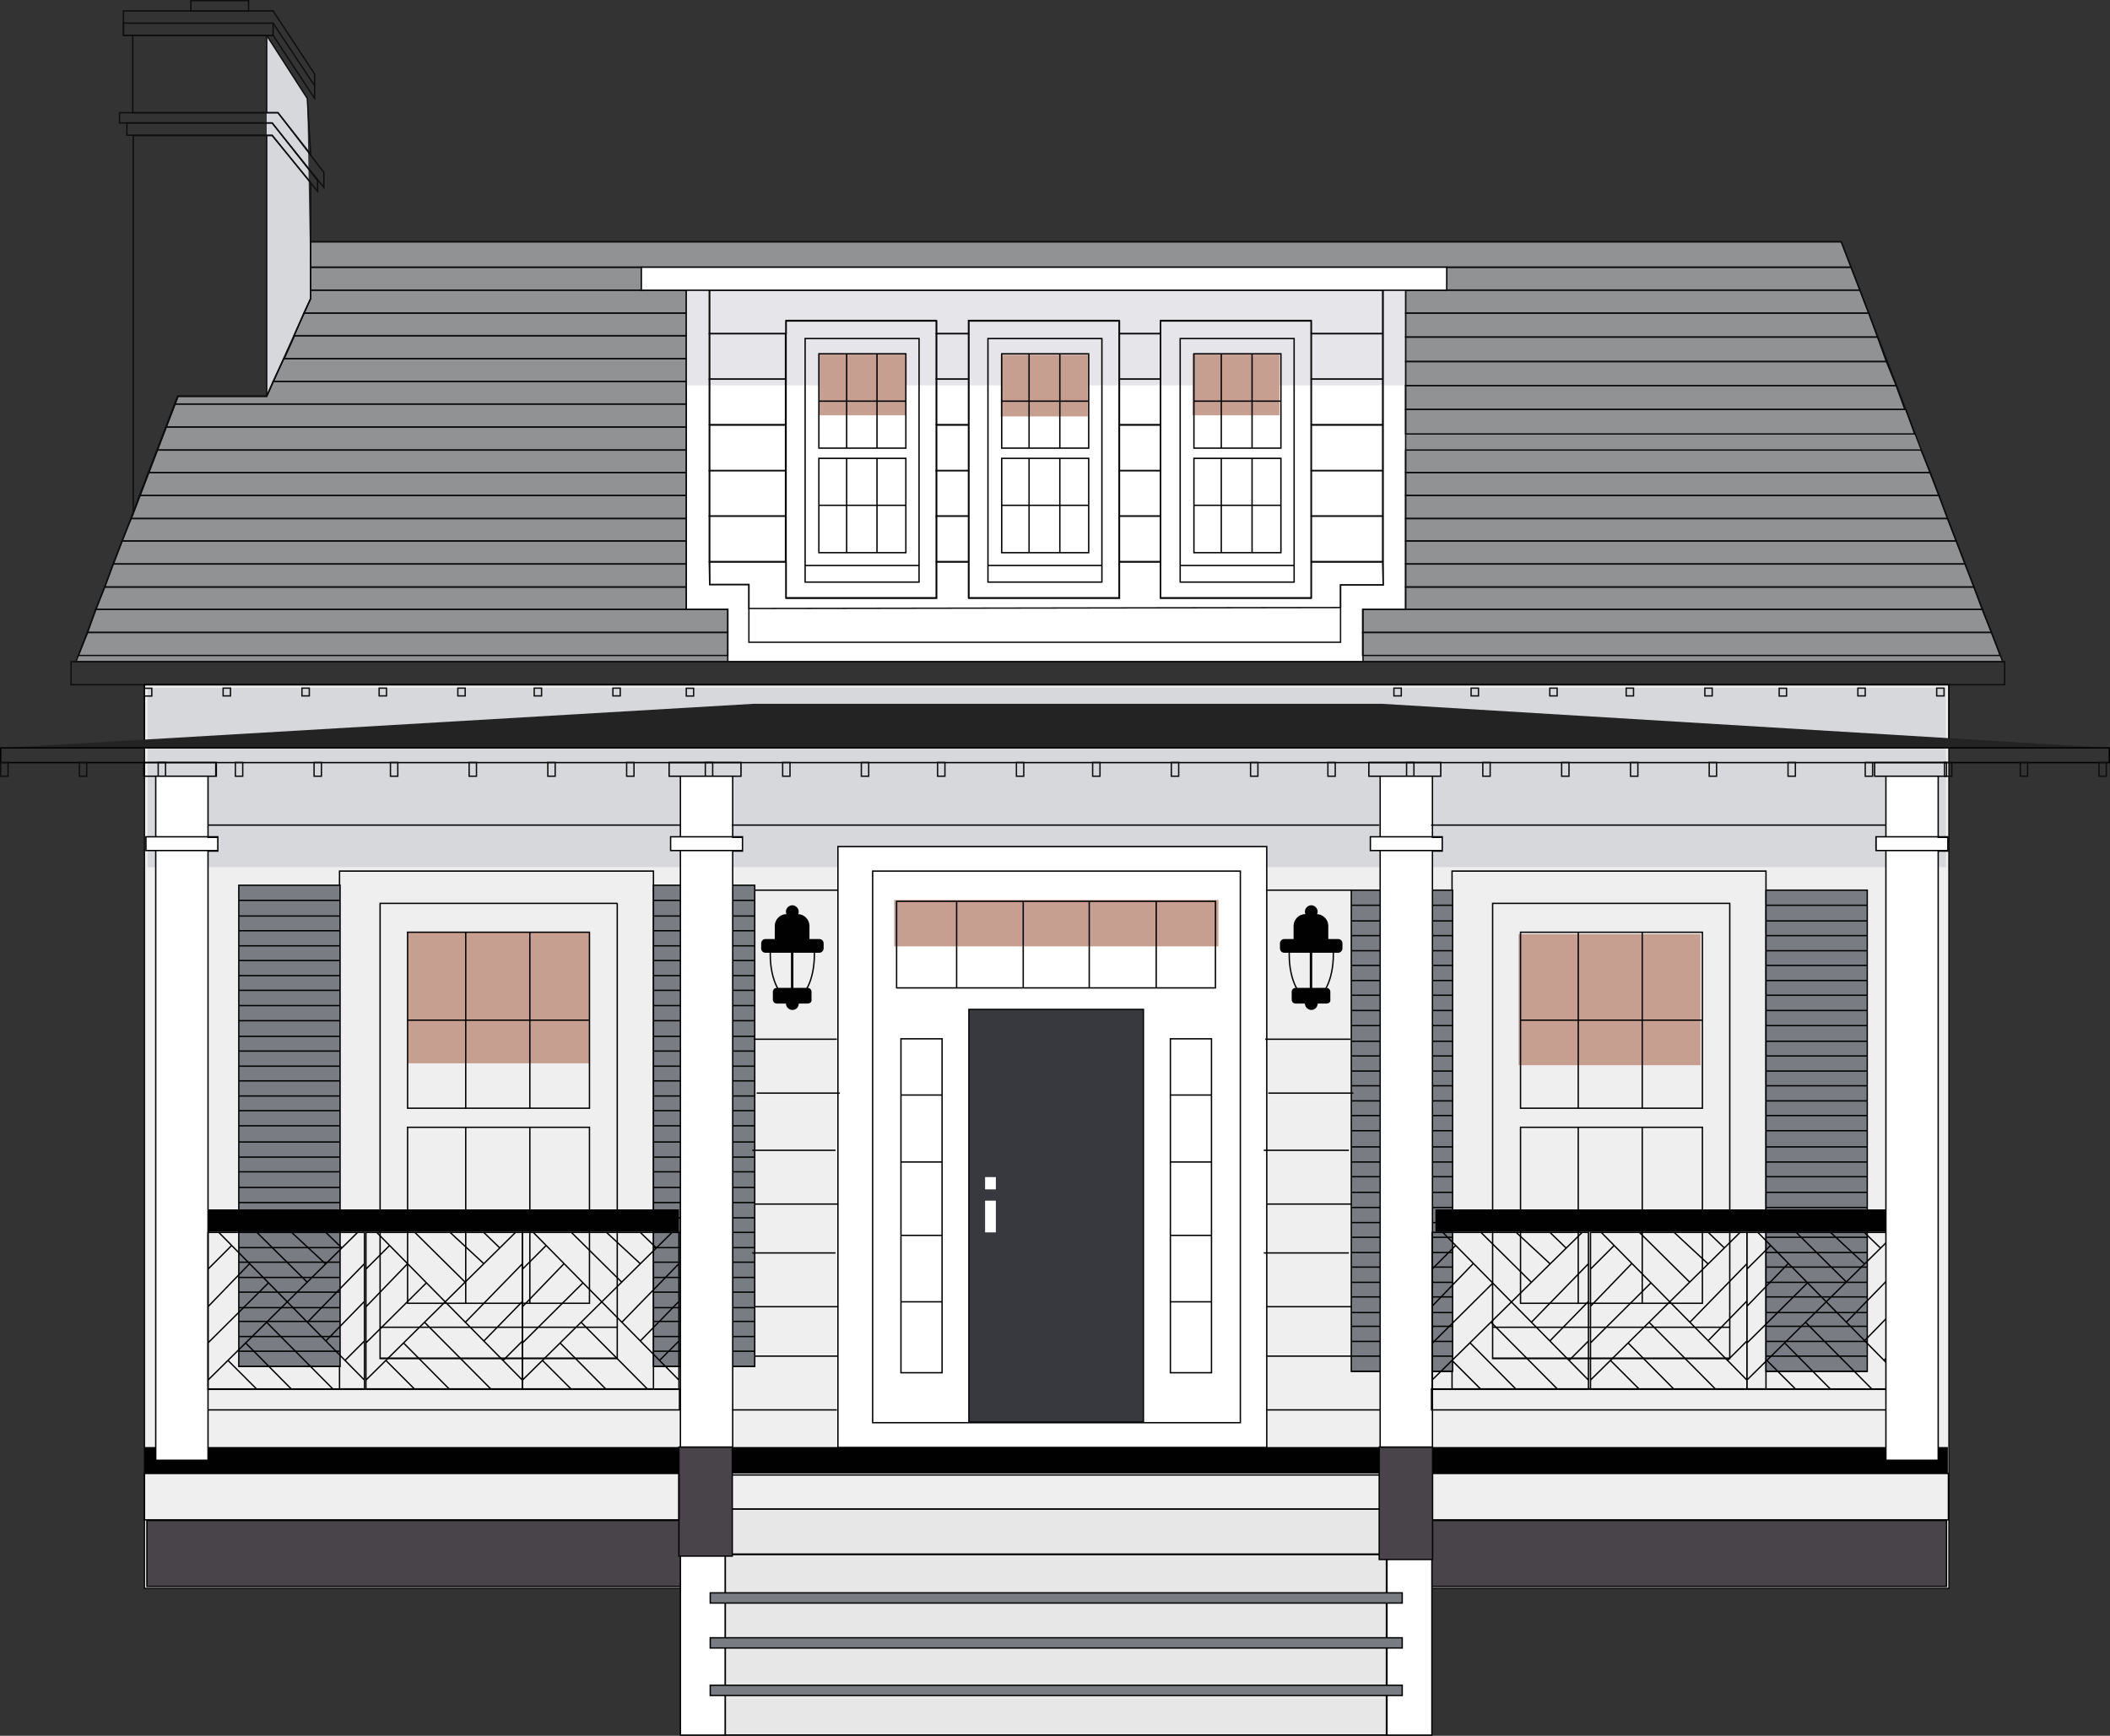 <?xml version="1.0" encoding="utf-8"?>
<!-- Generator: Adobe Illustrator 18.0.0, SVG Export Plug-In . SVG Version: 6.00 Build 0)  -->
<!DOCTYPE svg PUBLIC "-//W3C//DTD SVG 1.1//EN" "http://www.w3.org/Graphics/SVG/1.1/DTD/svg11.dtd">
<svg version="1.1" id="Layer_1" xmlns="http://www.w3.org/2000/svg" xmlns:xlink="http://www.w3.org/1999/xlink" x="0px" y="0px"
	 viewBox="0 0 1549.9 1275.1" enable-background="new 0 0 1549.9 1275.1" xml:space="preserve">
<rect x="0" y="0" width="1549.9" height="1275.1" fill="#333333" stroke="none"/>
<rect x="106.1" y="1116.9" fill="#F7F8FC" width="1325.5" height="49.9"/>
<path fill="none" stroke="#010101" stroke-miterlimit="10" d="M665.4,329.2h-63.9v-69.3h63.9V329.2z M665.4,336.7h-63.9V406h63.9
	V336.7z M621.9,329.2v-69.3 M644.2,329.2v-69.3 M665.4,294.7h-63.9 M621.9,406v-69.3 M644.2,406v-69.3 M601.4,371.2h63.9
	 M675.1,248.7h-83.7v178.9h83.7V248.7z M688,235.8H577.4v203.7H688V235.8z M675.1,415.4h-83.7v12.2h83.7V415.4z"/>
<rect x="471.1" y="196.3" fill="none" stroke="#0E0E0E" stroke-miterlimit="10" width="591.6" height="16.9"/>
<rect x="477.2" y="213.1" fill="none" stroke="#0E0E0E" stroke-miterlimit="10" width="5.4" height="10.1"/>
<rect x="498.7" y="213.1" fill="none" stroke="#0E0E0E" stroke-miterlimit="10" width="5.4" height="10.1"/>
<rect x="540" y="213.1" fill="none" stroke="#0E0E0E" stroke-miterlimit="10" width="5.4" height="10.1"/>
<path fill="none" stroke="#0E0E0E" stroke-miterlimit="10" d="M603.2,223.2h-5.4v-10.1h5.4V223.2z M718.9,213.1h-5.4v10.1h5.4V213.1
	z M661.1,213.1h-5.4v10.1h5.4V213.1z M833.8,213.1h-5.4v10.1h5.4V213.1z M776,213.1h-5.4v10.1h5.4V213.1z M947.7,213.1h-5.4v10.1
	h5.4V213.1z M889.9,213.1h-5.4v10.1h5.4V213.1z"/>
<rect x="1053.7" y="213.1" fill="none" stroke="#0E0E0E" stroke-miterlimit="10" width="5.4" height="10.1"/>
<rect x="1001.2" y="213.1" fill="none" stroke="#0E0E0E" stroke-miterlimit="10" width="5.4" height="10.1"/>
<rect x="1032.5" y="213.1" fill="none" stroke="#0E0E0E" stroke-miterlimit="10" width="5.4" height="10.1"/>
<polygon fill="#919293" stroke="#0E0E0E" stroke-miterlimit="10" points="1471.1,486.1 55.8,486.1 130.5,291.1 195.9,291.1 
	228.2,219.3 228.2,177.6 1352.5,177.6 "/>
<polygon fill="#D7D8DB" points="228.2,219.3 195.9,291.1 195.9,26 225.7,72.3 "/>
<polygon fill="#FFFFFF" stroke="#0E0E0E" stroke-miterlimit="10" points="1032.5,213.1 504.1,213.1 504.1,447.7 534.6,447.7 
	534.6,486.1 1001.2,486.1 1001.2,447.7 1032.5,447.7 "/>
<path fill="none" stroke="#0E0E0E" stroke-miterlimit="10" d="M228.2,134.1v85.1l-32.3,71.8h-65l-33,86.2V99.6h102L228.2,134.1z
	 M195.9,291.1V99.6"/>
<polygon fill="none" stroke="#0E0E0E" stroke-miterlimit="10" points="204.2,82.8 87.8,82.8 87.8,90.3 199.9,90.3 237.9,137.7 
	237.9,126.6 "/>
<rect x="504.1" y="213.1" fill="#E6E6EA" width="528.4" height="70"/>
<polygon fill="none" stroke="#0E0E0E" stroke-miterlimit="10" points="199.9,90.3 195.9,90.3 93.2,90.3 93.2,99.3 199.9,99.3 
	233.3,140.6 233.3,132.7 "/>
<polygon fill="none" stroke="#0E0E0E" stroke-miterlimit="10" points="195.9,26 97.5,26 97.5,82.8 204.2,82.8 228.2,113.3 
	225.7,72.3 "/>
<rect x="601.4" y="259.8" fill="#C79F90" width="63.9" height="45.3"/>
<rect x="735.1" y="260.6" fill="#C79F90" width="63.9" height="45.3"/>
<line fill="none" stroke="#0E0E0E" stroke-miterlimit="10" x1="195.9" y1="26" x2="195.9" y2="82.8"/>
<rect x="90.7" y="17" fill="none" stroke="#0E0E0E" stroke-miterlimit="10" width="109.9" height="9"/>
<polygon fill="none" stroke="#0E0E0E" stroke-miterlimit="10" points="200.6,8 90.7,8 90.7,26 200.6,26 231.1,72.3 231.1,54.4 "/>
<line fill="none" stroke="#0E0E0E" stroke-miterlimit="10" x1="200.6" y1="17" x2="231.1" y2="63"/>
<rect x="140.2" y="0.5" fill="none" stroke="#0E0E0E" stroke-miterlimit="10" width="42.4" height="7.5"/>
<rect x="875.9" y="259.8" fill="#C79F90" width="63.9" height="45.3"/>
<path fill="none" stroke="#010101" stroke-miterlimit="10" d="M799.7,329.2h-63.9v-69.3h63.9V329.2z M799.7,336.7h-63.9V406h63.9
	V336.7z M755.9,329.2v-69.3 M778.5,329.2v-69.3 M799.7,294.7h-63.9 M755.9,406v-69.3 M778.5,406v-69.3 M735.4,371.2h64.3
	 M809.4,248.7h-83.7v178.9h83.7V248.7z M822.4,235.8H711.7v203.7h110.6V235.8z M809.4,415.4h-83.7v12.2h83.7V415.4z"/>
<path fill="none" stroke="#010101" stroke-miterlimit="10" d="M940.9,329.2H877v-69.3h63.9V329.2z M940.9,336.7H877V406h63.9V336.7z
	 M897.1,329.2v-69.3 M919.7,329.2v-69.3 M940.9,294.7H877 M897.1,406v-69.3 M919.7,406v-69.3 M876.6,371.2h63.9 M950.6,248.7h-83.7
	v178.9h83.7V248.7z M963.2,235.8H852.5v203.7h110.6V235.8z M950.6,415.4h-83.7v12.2h83.7V415.4z"/>
<rect x="52.2" y="486.1" fill="none" stroke="#0E0E0E" stroke-miterlimit="10" width="1420.3" height="16.9"/>
<polygon fill="none" stroke="#0E0E0E" stroke-miterlimit="10" points="1359.7,196.3 228.2,196.3 228.2,177.6 1352.5,177.6 "/>
<rect x="228.2" y="196.3" fill="none" stroke="#0E0E0E" stroke-miterlimit="10" width="243.2" height="16.9"/>
<polygon fill="none" stroke="#0E0E0E" stroke-miterlimit="10" points="1366.2,213.1 1062.7,213.1 1062.7,196.3 1359.7,196.3 "/>
<polygon fill="none" stroke="#0E0E0E" stroke-miterlimit="10" points="504.1,230 223.2,230 228.2,219.3 228.2,213.1 504.1,213.1 "/>
<polygon fill="none" stroke="#0E0E0E" stroke-miterlimit="10" points="504.1,246.6 216,246.6 223.2,230 504.1,230 "/>
<polygon fill="none" stroke="#0E0E0E" stroke-miterlimit="10" points="504.1,263.4 208.8,263.4 216.4,246.6 504.1,246.6 "/>
<polygon fill="none" stroke="#0E0E0E" stroke-miterlimit="10" points="504.1,280.3 200.6,280.3 208.5,263.4 504.1,263.4 "/>
<polygon fill="none" stroke="#0E0E0E" stroke-miterlimit="10" points="504.1,296.8 128.4,296.8 130.5,291.1 195.9,291.1 
	200.6,280.3 504.1,280.3 "/>
<polygon fill="none" stroke="#0E0E0E" stroke-miterlimit="10" points="504.1,313.7 121.9,313.7 128.4,296.8 504.1,296.8 "/>
<polygon fill="none" stroke="#0E0E0E" stroke-miterlimit="10" points="504.1,330.6 115.4,330.6 121.9,313.7 504.1,313.7 "/>
<polygon fill="none" stroke="#0E0E0E" stroke-miterlimit="10" points="504.1,347.1 109,347.1 115.4,330.6 504.1,330.6 "/>
<polygon fill="none" stroke="#0E0E0E" stroke-miterlimit="10" points="504.1,364 102.5,364 109,347.1 504.1,347.1 "/>
<polygon fill="none" stroke="#0E0E0E" stroke-miterlimit="10" points="504.1,380.9 96.4,380.9 102.5,364 504.1,364 "/>
<polygon fill="none" stroke="#0E0E0E" stroke-miterlimit="10" points="504.1,397.4 89.6,397.4 96.4,380.9 504.1,380.9 "/>
<polygon fill="none" stroke="#0E0E0E" stroke-miterlimit="10" points="504.1,414.3 83.1,414.3 89.6,397.4 504.1,397.4 "/>
<polygon fill="none" stroke="#0E0E0E" stroke-miterlimit="10" points="504.1,431.2 77,431.2 83.1,414.3 504.1,414.3 "/>
<polygon fill="none" stroke="#0E0E0E" stroke-miterlimit="10" points="504.1,447.7 70.2,447.7 77,431.2 504.1,431.2 "/>
<polygon fill="none" stroke="#0E0E0E" stroke-miterlimit="10" points="534.6,464.6 64.4,464.6 70.2,447.7 504.1,447.7 504.1,447.7 
	534.6,447.7 "/>
<polygon fill="none" stroke="#0E0E0E" stroke-miterlimit="10" points="534.6,481.5 57.6,481.5 64.4,464.6 534.6,464.6 "/>
<g>
	<polygon fill="none" stroke="#0E0E0E" stroke-miterlimit="10" points="1032.5,347.1 1417.9,347.1 1411.1,330.6 1032.5,330.6 	"/>
	<polygon fill="none" stroke="#0E0E0E" stroke-miterlimit="10" points="1032.5,364 1424.4,364 1417.9,347.1 1032.5,347.1 	"/>
	<polygon fill="none" stroke="#0E0E0E" stroke-miterlimit="10" points="1032.5,397.4 1436.9,397.4 1430.5,380.9 1032.5,380.9 	"/>
	<polygon fill="none" stroke="#0E0E0E" stroke-miterlimit="10" points="1032.5,431.2 1449.9,431.2 1443.4,414.3 1032.5,414.3 	"/>
	<polygon fill="none" stroke="#0E0E0E" stroke-miterlimit="10" points="1000.9,464.6 1462.8,464.6 1456,447.7 1032.5,447.7 
		1032.5,447.7 1000.9,447.7 	"/>
	<polygon fill="none" stroke="#0E0E0E" stroke-miterlimit="10" points="1000.9,481.5 1469.3,481.5 1462.8,464.6 1000.9,464.6 	"/>
	<polygon fill="none" stroke="#0E0E0E" stroke-miterlimit="10" points="1032.5,380.9 1430.5,380.9 1424.4,364 1032.5,364 	"/>
	<polygon fill="none" stroke="#0E0E0E" stroke-miterlimit="10" points="1032.5,414.3 1443.4,414.3 1436.9,397.4 1032.5,397.4 	"/>
	<polygon fill="none" stroke="#0E0E0E" stroke-miterlimit="10" points="1032.5,447.7 1456,447.7 1449.9,431.2 1032.5,431.2 	"/>
</g>
<polygon fill="none" stroke="#0E0E0E" stroke-miterlimit="10" points="1372.7,230 1032.5,230 1032.5,213.1 1366.2,213.1 "/>
<polygon fill="none" stroke="#0E0E0E" stroke-miterlimit="10" points="1379.1,247.6 1032.5,247.6 1032.5,230 1372.7,230 "/>
<polygon fill="none" stroke="#0E0E0E" stroke-miterlimit="10" points="1385.6,265.6 1032.5,265.6 1032.5,247.6 1379.1,247.6 "/>
<polygon fill="none" stroke="#0E0E0E" stroke-miterlimit="10" points="1392.8,283.2 1032.5,283.2 1032.5,265.6 1385.6,265.6 "/>
<rect x="106.1" y="503" fill="#F0EFEF" stroke="#0E0E0E" stroke-miterlimit="10" width="1325.5" height="663.8"/>
<polygon fill="none" stroke="#0E0E0E" stroke-miterlimit="10" points="1399.2,300.8 1032.5,300.8 1032.5,283.2 1392.8,283.2 "/>
<rect x="1115.5" y="686.2" fill="#C79F90" width="133.6" height="96.3"/>
<rect x="299.4" y="684.8" fill="#C79F90" width="133.6" height="96.3"/>
<polygon fill="none" stroke="#0E0E0E" stroke-miterlimit="10" points="1406.4,318.8 1032.5,318.8 1032.5,300.8 1400,300.8 "/>
<g>
	<rect x="822" y="312.3" fill="none" stroke="#0E0E0E" stroke-miterlimit="10" width="30.5" height="33.4"/>
	<rect x="822" y="345.7" fill="none" stroke="#0E0E0E" stroke-miterlimit="10" width="30.5" height="33.4"/>
	<rect x="822" y="379.1" fill="none" stroke="#0E0E0E" stroke-miterlimit="10" width="30.5" height="33.4"/>
	<rect x="687.7" y="245.1" fill="none" stroke="#0E0E0E" stroke-miterlimit="10" width="23.7" height="33.4"/>
	<rect x="822" y="245.1" fill="none" stroke="#0E0E0E" stroke-miterlimit="10" width="30.5" height="33.4"/>
	<rect x="822" y="278.5" fill="none" stroke="#0E0E0E" stroke-miterlimit="10" width="30.5" height="33.4"/>
	<rect x="687.7" y="379.1" fill="none" stroke="#0E0E0E" stroke-miterlimit="10" width="23.7" height="33.4"/>
	<rect x="521" y="245.1" fill="none" stroke="#0E0E0E" stroke-miterlimit="10" width="56" height="33.4"/>
	<rect x="687.7" y="312.3" fill="none" stroke="#0E0E0E" stroke-miterlimit="10" width="23.7" height="33.4"/>
	<rect x="687.7" y="278.5" fill="none" stroke="#0E0E0E" stroke-miterlimit="10" width="23.7" height="33.4"/>
	<rect x="687.7" y="345.7" fill="none" stroke="#0E0E0E" stroke-miterlimit="10" width="23.7" height="33.4"/>
	<rect x="521" y="278.5" fill="none" stroke="#0E0E0E" stroke-miterlimit="10" width="56" height="33.4"/>
	<rect x="963.2" y="278.5" fill="none" stroke="#0E0E0E" stroke-miterlimit="10" width="52.4" height="33.4"/>
	<rect x="963.2" y="312.3" fill="none" stroke="#0E0E0E" stroke-miterlimit="10" width="52.4" height="33.4"/>
	<rect x="963.2" y="245.1" fill="none" stroke="#0E0E0E" stroke-miterlimit="10" width="52.4" height="33.4"/>
	<rect x="963.2" y="345.7" fill="none" stroke="#0E0E0E" stroke-miterlimit="10" width="52.4" height="33.4"/>
	<polygon fill="none" stroke="#0E0E0E" stroke-miterlimit="10" points="521,211.7 521,245.1 577.4,245.1 577.4,235.4 687.7,235.4 
		687.7,245.1 711.4,245.1 711.4,235.4 822,235.4 822,245.1 852.5,245.1 852.5,235.4 963.2,235.4 963.2,245.1 1015.6,245.1 
		1015.6,211.7 	"/>
	<rect x="963.2" y="379.1" fill="none" stroke="#0E0E0E" stroke-miterlimit="10" width="52.4" height="33.4"/>
	<rect x="521" y="379.1" fill="none" stroke="#0E0E0E" stroke-miterlimit="10" width="56" height="33.4"/>
	<rect x="521" y="312.3" fill="none" stroke="#0E0E0E" stroke-miterlimit="10" width="56" height="33.4"/>
	<rect x="521" y="345.7" fill="none" stroke="#0E0E0E" stroke-miterlimit="10" width="56" height="33.4"/>
	<polygon fill="none" stroke="#0E0E0E" stroke-miterlimit="10" points="963.2,439.1 852.5,439.1 852.5,412.9 822,412.9 822,439.1 
		711.4,439.1 711.4,412.9 687.7,412.9 687.7,439.1 577.4,439.1 577.4,412.9 521,412.9 521.3,429.4 550.1,429.4 550.1,447 
		984.7,446.3 984.7,429.7 1016,429.7 1015.6,412.9 963.2,412.9 	"/>
</g>
<rect x="107.9" y="1116.9" fill="#48444A" stroke="#030303" stroke-miterlimit="10" width="1321.9" height="48.5"/>
<polygon fill="none" stroke="#0E0E0E" stroke-miterlimit="10" points="521.3,213.1 521.3,429.4 550.1,429.4 550.1,429.7 550.1,447 
	550.1,462.8 550.1,471.8 984.7,471.8 984.7,429.7 1016,429.7 1016,213.1 "/>
<path fill="none" stroke="#010101" stroke-miterlimit="10" d="M433,814.1H299.4V684.8H433V814.1z M433,828.1H299.4v129.3H433V828.1z
	 M342.1,814.1V684.8 M389.2,814.1V684.8 M433,749.4H299.4 M342.1,957.4V828.1 M389.2,957.4V828.1 M299.4,892.8H433 M453.5,663.6
	H279.2v334.1h174.2V663.6z M480,639.9H249.4v380.4H480V639.9z M453.5,975H279.2v23h174.2V975z"/>
<path fill="none" stroke="#010101" stroke-miterlimit="10" d="M1250.5,814.1h-133.6V684.8h133.6V814.1z M1250.5,828.1h-133.6v129.3
	h133.6V828.1z M1159.3,814.1V684.8 M1206.3,814.1V684.8 M1250.5,749.4h-133.6 M1159.3,957.4V828.1 M1206.3,957.4V828.1
	 M1116.9,892.8h133.6 M1270.6,663.6h-174.2v334.1h174.2V663.6z M1297.2,639.9h-230.6v380.4h230.6V639.9z M1270.6,975h-174.2v23
	h174.2V975z"/>
<rect x="175.4" y="650.3" fill="#797C83" stroke="#030303" stroke-miterlimit="10" width="74.4" height="353.5"/>
<line fill="none" stroke="#010101" stroke-miterlimit="10" x1="175.4" y1="661.4" x2="249.4" y2="661.4"/>
<line fill="none" stroke="#010101" stroke-miterlimit="10" x1="175.4" y1="672.9" x2="249.4" y2="672.9"/>
<line fill="none" stroke="#010101" stroke-miterlimit="10" x1="175.4" y1="683.7" x2="249.4" y2="683.7"/>
<line fill="none" stroke="#010101" stroke-miterlimit="10" x1="249.4" y1="694.8" x2="175.4" y2="694.8"/>
<line fill="none" stroke="#010101" stroke-miterlimit="10" x1="175.4" y1="705.6" x2="249.4" y2="705.6"/>
<line fill="none" stroke="#010101" stroke-miterlimit="10" x1="249.4" y1="716.7" x2="175.4" y2="716.7"/>
<line fill="none" stroke="#010101" stroke-miterlimit="10" x1="249.4" y1="727.5" x2="175.4" y2="727.5"/>
<line fill="none" stroke="#010101" stroke-miterlimit="10" x1="175.4" y1="738.7" x2="249.4" y2="738.7"/>
<line fill="none" stroke="#010101" stroke-miterlimit="10" x1="175.4" y1="749.8" x2="249.4" y2="749.8"/>
<line fill="none" stroke="#010101" stroke-miterlimit="10" x1="175.4" y1="761.3" x2="249.4" y2="761.3"/>
<line fill="none" stroke="#010101" stroke-miterlimit="10" x1="175.4" y1="772.1" x2="249.4" y2="772.1"/>
<line fill="none" stroke="#010101" stroke-miterlimit="10" x1="249.4" y1="783.2" x2="175.4" y2="783.2"/>
<line fill="none" stroke="#010101" stroke-miterlimit="10" x1="175.4" y1="794" x2="249.4" y2="794"/>
<line fill="none" stroke="#010101" stroke-miterlimit="10" x1="249.4" y1="805.1" x2="175.4" y2="805.1"/>
<line fill="none" stroke="#010101" stroke-miterlimit="10" x1="249.4" y1="815.9" x2="175.4" y2="815.9"/>
<line fill="none" stroke="#010101" stroke-miterlimit="10" x1="175.4" y1="827" x2="249.4" y2="827"/>
<line fill="none" stroke="#010101" stroke-miterlimit="10" x1="175.4" y1="838.9" x2="249.4" y2="838.9"/>
<line fill="none" stroke="#010101" stroke-miterlimit="10" x1="249.4" y1="850" x2="175.4" y2="850"/>
<line fill="none" stroke="#010101" stroke-miterlimit="10" x1="249.4" y1="860.8" x2="175.4" y2="860.8"/>
<line fill="none" stroke="#010101" stroke-miterlimit="10" x1="175.4" y1="872.3" x2="249.4" y2="872.3"/>
<line fill="none" stroke="#010101" stroke-miterlimit="10" x1="175.4" y1="883.4" x2="249.4" y2="883.4"/>
<line fill="none" stroke="#010101" stroke-miterlimit="10" x1="175.4" y1="894.6" x2="249.4" y2="894.6"/>
<line fill="none" stroke="#010101" stroke-miterlimit="10" x1="175.4" y1="905.3" x2="249.4" y2="905.3"/>
<line fill="none" stroke="#010101" stroke-miterlimit="10" x1="249.4" y1="916.5" x2="175.4" y2="916.5"/>
<line fill="none" stroke="#010101" stroke-miterlimit="10" x1="175.4" y1="927.2" x2="249.4" y2="927.2"/>
<line fill="none" stroke="#010101" stroke-miterlimit="10" x1="249.4" y1="938.4" x2="175.4" y2="938.4"/>
<line fill="none" stroke="#010101" stroke-miterlimit="10" x1="249.4" y1="949.2" x2="175.4" y2="949.2"/>
<line fill="none" stroke="#010101" stroke-miterlimit="10" x1="175.4" y1="960.6" x2="249.4" y2="960.6"/>
<line fill="none" stroke="#010101" stroke-miterlimit="10" x1="175.4" y1="970.7" x2="249.4" y2="970.7"/>
<line fill="none" stroke="#010101" stroke-miterlimit="10" x1="249.4" y1="981.8" x2="175.4" y2="981.8"/>
<line fill="none" stroke="#010101" stroke-miterlimit="10" x1="249.4" y1="992.6" x2="175.4" y2="992.6"/>
<line fill="none" stroke="#010101" stroke-miterlimit="10" x1="175.4" y1="1003.8" x2="249.4" y2="1003.8"/>
<rect x="480" y="650.3" fill="#797C83" stroke="#030303" stroke-miterlimit="10" width="74.4" height="353.5"/>
<line fill="none" stroke="#010101" stroke-miterlimit="10" x1="480" y1="661.4" x2="554.4" y2="661.4"/>
<line fill="none" stroke="#010101" stroke-miterlimit="10" x1="480" y1="672.9" x2="554.4" y2="672.9"/>
<line fill="none" stroke="#010101" stroke-miterlimit="10" x1="480" y1="683.7" x2="554.4" y2="683.7"/>
<line fill="none" stroke="#010101" stroke-miterlimit="10" x1="554.4" y1="694.8" x2="480" y2="694.8"/>
<line fill="none" stroke="#010101" stroke-miterlimit="10" x1="480" y1="705.6" x2="554.4" y2="705.6"/>
<line fill="none" stroke="#010101" stroke-miterlimit="10" x1="554.4" y1="716.7" x2="480" y2="716.7"/>
<line fill="none" stroke="#010101" stroke-miterlimit="10" x1="554.4" y1="727.5" x2="480" y2="727.5"/>
<line fill="none" stroke="#010101" stroke-miterlimit="10" x1="480" y1="738.7" x2="554.4" y2="738.7"/>
<line fill="none" stroke="#010101" stroke-miterlimit="10" x1="480" y1="749.8" x2="554.4" y2="749.8"/>
<line fill="none" stroke="#010101" stroke-miterlimit="10" x1="480" y1="761.3" x2="554.4" y2="761.3"/>
<line fill="none" stroke="#010101" stroke-miterlimit="10" x1="480" y1="772.1" x2="554.4" y2="772.1"/>
<line fill="none" stroke="#010101" stroke-miterlimit="10" x1="554.4" y1="783.2" x2="480" y2="783.2"/>
<line fill="none" stroke="#010101" stroke-miterlimit="10" x1="480" y1="794" x2="554.4" y2="794"/>
<line fill="none" stroke="#010101" stroke-miterlimit="10" x1="554.4" y1="805.1" x2="480" y2="805.1"/>
<line fill="none" stroke="#010101" stroke-miterlimit="10" x1="554.4" y1="815.9" x2="480" y2="815.9"/>
<line fill="none" stroke="#010101" stroke-miterlimit="10" x1="480" y1="827" x2="554.4" y2="827"/>
<line fill="none" stroke="#010101" stroke-miterlimit="10" x1="480" y1="838.9" x2="554.4" y2="838.9"/>
<line fill="none" stroke="#010101" stroke-miterlimit="10" x1="554.4" y1="850" x2="480" y2="850"/>
<line fill="none" stroke="#010101" stroke-miterlimit="10" x1="554.4" y1="860.8" x2="480" y2="860.8"/>
<line fill="none" stroke="#010101" stroke-miterlimit="10" x1="480" y1="872.3" x2="554.4" y2="872.3"/>
<line fill="none" stroke="#010101" stroke-miterlimit="10" x1="480" y1="883.4" x2="554.4" y2="883.4"/>
<line fill="none" stroke="#010101" stroke-miterlimit="10" x1="480" y1="894.6" x2="554.4" y2="894.6"/>
<line fill="none" stroke="#010101" stroke-miterlimit="10" x1="480" y1="905.3" x2="554.4" y2="905.3"/>
<line fill="none" stroke="#010101" stroke-miterlimit="10" x1="554.4" y1="916.5" x2="480" y2="916.5"/>
<line fill="none" stroke="#010101" stroke-miterlimit="10" x1="480" y1="927.2" x2="554.4" y2="927.2"/>
<line fill="none" stroke="#010101" stroke-miterlimit="10" x1="554.4" y1="938.4" x2="480" y2="938.4"/>
<line fill="none" stroke="#010101" stroke-miterlimit="10" x1="554.4" y1="949.2" x2="480" y2="949.2"/>
<line fill="none" stroke="#010101" stroke-miterlimit="10" x1="480" y1="960.6" x2="554.4" y2="960.6"/>
<line fill="none" stroke="#010101" stroke-miterlimit="10" x1="480" y1="970.7" x2="554.4" y2="970.7"/>
<line fill="none" stroke="#010101" stroke-miterlimit="10" x1="554.4" y1="981.8" x2="480" y2="981.8"/>
<line fill="none" stroke="#010101" stroke-miterlimit="10" x1="554.4" y1="992.6" x2="480" y2="992.6"/>
<line fill="none" stroke="#010101" stroke-miterlimit="10" x1="480" y1="1003.8" x2="554.4" y2="1003.8"/>
<rect x="992.6" y="653.9" fill="#797C83" stroke="#030303" stroke-miterlimit="10" width="74.4" height="353.5"/>
<line fill="none" stroke="#010101" stroke-miterlimit="10" x1="992.6" y1="665" x2="1067" y2="665"/>
<line fill="none" stroke="#010101" stroke-miterlimit="10" x1="992.6" y1="676.5" x2="1067" y2="676.5"/>
<line fill="none" stroke="#010101" stroke-miterlimit="10" x1="992.6" y1="687.3" x2="1067" y2="687.3"/>
<line fill="none" stroke="#010101" stroke-miterlimit="10" x1="1067" y1="698.4" x2="992.6" y2="698.4"/>
<line fill="none" stroke="#010101" stroke-miterlimit="10" x1="992.6" y1="709.2" x2="1067" y2="709.2"/>
<line fill="none" stroke="#010101" stroke-miterlimit="10" x1="1067" y1="720.3" x2="992.6" y2="720.3"/>
<line fill="none" stroke="#010101" stroke-miterlimit="10" x1="1067" y1="731.1" x2="992.6" y2="731.1"/>
<line fill="none" stroke="#010101" stroke-miterlimit="10" x1="992.6" y1="742.3" x2="1067" y2="742.3"/>
<line fill="none" stroke="#010101" stroke-miterlimit="10" x1="992.6" y1="753.4" x2="1067" y2="753.4"/>
<line fill="none" stroke="#010101" stroke-miterlimit="10" x1="992.6" y1="764.9" x2="1067" y2="764.9"/>
<line fill="none" stroke="#010101" stroke-miterlimit="10" x1="992.6" y1="775.7" x2="1067" y2="775.7"/>
<line fill="none" stroke="#010101" stroke-miterlimit="10" x1="1067" y1="786.8" x2="992.6" y2="786.8"/>
<line fill="none" stroke="#010101" stroke-miterlimit="10" x1="992.6" y1="797.6" x2="1067" y2="797.6"/>
<rect x="108.3" y="505.2" fill="#D7D8DB" width="1321.1" height="131.8"/>
<line fill="none" stroke="#010101" stroke-miterlimit="10" x1="1067" y1="808.7" x2="992.6" y2="808.7"/>
<line fill="none" stroke="#010101" stroke-miterlimit="10" x1="1067" y1="819.5" x2="992.6" y2="819.5"/>
<line fill="none" stroke="#010101" stroke-miterlimit="10" x1="992.6" y1="830.6" x2="1067" y2="830.6"/>
<line fill="none" stroke="#010101" stroke-miterlimit="10" x1="992.6" y1="842.5" x2="1067" y2="842.5"/>
<line fill="none" stroke="#010101" stroke-miterlimit="10" x1="1067" y1="853.6" x2="992.6" y2="853.6"/>
<line fill="none" stroke="#010101" stroke-miterlimit="10" x1="1067" y1="864.4" x2="992.6" y2="864.4"/>
<line fill="none" stroke="#010101" stroke-miterlimit="10" x1="992.6" y1="875.9" x2="1067" y2="875.9"/>
<line fill="none" stroke="#010101" stroke-miterlimit="10" x1="992.6" y1="887" x2="1067" y2="887"/>
<line fill="none" stroke="#010101" stroke-miterlimit="10" x1="992.6" y1="898.1" x2="1067" y2="898.1"/>
<line fill="none" stroke="#010101" stroke-miterlimit="10" x1="992.6" y1="908.9" x2="1067" y2="908.9"/>
<line fill="none" stroke="#010101" stroke-miterlimit="10" x1="1067" y1="920.1" x2="992.6" y2="920.1"/>
<line fill="none" stroke="#010101" stroke-miterlimit="10" x1="992.6" y1="930.8" x2="1067" y2="930.8"/>
<line fill="none" stroke="#010101" stroke-miterlimit="10" x1="1067" y1="942" x2="992.6" y2="942"/>
<line fill="none" stroke="#010101" stroke-miterlimit="10" x1="1067" y1="952.7" x2="992.6" y2="952.7"/>
<line fill="none" stroke="#010101" stroke-miterlimit="10" x1="992.6" y1="964.2" x2="1067" y2="964.2"/>
<line fill="none" stroke="#010101" stroke-miterlimit="10" x1="992.6" y1="974.3" x2="1067" y2="974.3"/>
<line fill="none" stroke="#010101" stroke-miterlimit="10" x1="1067" y1="985.4" x2="992.6" y2="985.4"/>
<line fill="none" stroke="#010101" stroke-miterlimit="10" x1="1067" y1="996.2" x2="992.6" y2="996.2"/>
<line fill="none" stroke="#010101" stroke-miterlimit="10" x1="992.6" y1="1007.3" x2="1067" y2="1007.3"/>
<rect x="1297.2" y="653.9" fill="#797C83" stroke="#030303" stroke-miterlimit="10" width="74.4" height="353.5"/>
<line fill="none" stroke="#010101" stroke-miterlimit="10" x1="1297.2" y1="665" x2="1371.6" y2="665"/>
<line fill="none" stroke="#010101" stroke-miterlimit="10" x1="1297.2" y1="676.5" x2="1371.6" y2="676.5"/>
<line fill="none" stroke="#010101" stroke-miterlimit="10" x1="1297.2" y1="687.3" x2="1371.6" y2="687.3"/>
<line fill="none" stroke="#010101" stroke-miterlimit="10" x1="1371.6" y1="698.4" x2="1297.2" y2="698.4"/>
<line fill="none" stroke="#010101" stroke-miterlimit="10" x1="1297.2" y1="709.2" x2="1371.6" y2="709.2"/>
<line fill="none" stroke="#010101" stroke-miterlimit="10" x1="1371.6" y1="720.3" x2="1297.2" y2="720.3"/>
<line fill="none" stroke="#010101" stroke-miterlimit="10" x1="1371.6" y1="731.1" x2="1297.2" y2="731.1"/>
<line fill="none" stroke="#010101" stroke-miterlimit="10" x1="1297.2" y1="742.3" x2="1371.6" y2="742.3"/>
<line fill="none" stroke="#010101" stroke-miterlimit="10" x1="1297.2" y1="753.4" x2="1371.6" y2="753.4"/>
<line fill="none" stroke="#010101" stroke-miterlimit="10" x1="1297.2" y1="764.9" x2="1371.6" y2="764.9"/>
<line fill="none" stroke="#010101" stroke-miterlimit="10" x1="1297.2" y1="775.7" x2="1371.6" y2="775.7"/>
<line fill="none" stroke="#010101" stroke-miterlimit="10" x1="1371.6" y1="786.8" x2="1297.2" y2="786.8"/>
<line fill="none" stroke="#010101" stroke-miterlimit="10" x1="1297.2" y1="797.6" x2="1371.6" y2="797.6"/>
<line fill="none" stroke="#010101" stroke-miterlimit="10" x1="1371.6" y1="808.7" x2="1297.2" y2="808.7"/>
<line fill="none" stroke="#010101" stroke-miterlimit="10" x1="1371.6" y1="819.5" x2="1297.2" y2="819.5"/>
<line fill="none" stroke="#010101" stroke-miterlimit="10" x1="1297.2" y1="830.6" x2="1371.6" y2="830.6"/>
<line fill="none" stroke="#010101" stroke-miterlimit="10" x1="1297.2" y1="842.5" x2="1371.6" y2="842.5"/>
<line fill="none" stroke="#010101" stroke-miterlimit="10" x1="1371.6" y1="853.6" x2="1297.2" y2="853.6"/>
<line fill="none" stroke="#010101" stroke-miterlimit="10" x1="1371.6" y1="864.4" x2="1297.2" y2="864.4"/>
<line fill="none" stroke="#010101" stroke-miterlimit="10" x1="1297.2" y1="875.9" x2="1371.6" y2="875.9"/>
<line fill="none" stroke="#010101" stroke-miterlimit="10" x1="1297.2" y1="887" x2="1371.6" y2="887"/>
<line fill="none" stroke="#010101" stroke-miterlimit="10" x1="1297.2" y1="898.1" x2="1371.6" y2="898.1"/>
<line fill="none" stroke="#010101" stroke-miterlimit="10" x1="1297.2" y1="908.9" x2="1371.6" y2="908.9"/>
<line fill="none" stroke="#010101" stroke-miterlimit="10" x1="1371.6" y1="920.1" x2="1297.2" y2="920.1"/>
<line fill="none" stroke="#010101" stroke-miterlimit="10" x1="1297.2" y1="930.8" x2="1371.6" y2="930.8"/>
<line fill="none" stroke="#010101" stroke-miterlimit="10" x1="1371.6" y1="942" x2="1297.2" y2="942"/>
<line fill="none" stroke="#010101" stroke-miterlimit="10" x1="1371.6" y1="952.7" x2="1297.2" y2="952.7"/>
<line fill="none" stroke="#010101" stroke-miterlimit="10" x1="1297.2" y1="964.2" x2="1371.6" y2="964.2"/>
<line fill="none" stroke="#010101" stroke-miterlimit="10" x1="1297.2" y1="974.3" x2="1371.6" y2="974.3"/>
<line fill="none" stroke="#010101" stroke-miterlimit="10" x1="1371.6" y1="985.4" x2="1297.2" y2="985.4"/>
<line fill="none" stroke="#010101" stroke-miterlimit="10" x1="1371.6" y1="996.2" x2="1297.2" y2="996.2"/>
<line fill="none" stroke="#010101" stroke-miterlimit="10" x1="1297.2" y1="1007.3" x2="1371.6" y2="1007.3"/>
<rect x="106.1" y="503" fill="none" stroke="#010101" stroke-miterlimit="10" width="1325.5" height="44.5"/>
<polygon fill="#232323" points="553.7,517 1014.9,517 1549.4,549.4 2.3,549.4 "/>
<rect x="0.5" y="549.4" fill="none" stroke="#010101" stroke-miterlimit="10" width="1548.9" height="10.8"/>
<path fill="none" stroke="#0E0E0E" stroke-miterlimit="10" d="M5.9,570.2H0.5v-10.1h5.4V570.2z M121.6,560.1h-5.4v10.1h5.4V560.1z
	 M63.7,560.1h-5.4v10.1h5.4V560.1z M236.1,560.1h-5.4v10.1h5.4V560.1z M178.3,560.1h-5.4v10.1h5.4V560.1z M350,560.1h-5.4v10.1h5.4
	V560.1z M292.2,560.1h-5.4v10.1h5.4V560.1z"/>
<path fill="none" stroke="#0E0E0E" stroke-miterlimit="10" d="M407.8,570.2h-5.4v-10.1h5.4V570.2z M523.5,560.1h-5.4v10.1h5.4V560.1
	z M465.7,560.1h-5.4v10.1h5.4V560.1z M638.1,560.1h-5.4v10.1h5.4V560.1z M580.3,560.1h-5.4v10.1h5.4V560.1z M752,560.1h-5.4v10.1
	h5.4V560.1z M694.1,560.1h-5.4v10.1h5.4V560.1z"/>
<path fill="none" stroke="#0E0E0E" stroke-miterlimit="10" d="M808,570.2h-5.4v-10.1h5.4V570.2z M924,560.1h-5.4v10.1h5.4V560.1z
	 M865.8,560.1h-5.4v10.1h5.4V560.1z M1038.6,560.1h-5.4v10.1h5.4V560.1z M980.8,560.1h-5.4v10.1h5.4V560.1z M1152.5,560.1h-5.4v10.1
	h5.4V560.1z M1094.6,560.1h-5.4v10.1h5.4V560.1z"/>
<path fill="none" stroke="#0E0E0E" stroke-miterlimit="10" d="M1203.1,570.2h-5.4v-10.1h5.4V570.2z M1318.8,560.1h-5.4v10.1h5.4
	V560.1z M1260.9,560.1h-5.4v10.1h5.4V560.1z M1433.7,560.1h-5.4v10.1h5.4V560.1z M1375.5,560.1h-5.4v10.1h5.4V560.1z M1547.2,560.1
	h-5.4v10.1h5.4V560.1z M1489.4,560.1h-5.4v10.1h5.4V560.1z"/>
<rect x="615.5" y="621.9" fill="#FFFFFF" stroke="#010101" stroke-miterlimit="10" width="315" height="441.5"/>
<rect x="641" y="639.9" fill="none" stroke="#010101" stroke-miterlimit="10" width="270.1" height="405.2"/>
<rect x="661.8" y="763.1" fill="none" stroke="#010101" stroke-miterlimit="10" width="30.2" height="245.3"/>
<line fill="none" stroke="#010101" stroke-miterlimit="10" x1="661.8" y1="804.4" x2="692" y2="804.4"/>
<line fill="none" stroke="#010101" stroke-miterlimit="10" x1="692" y1="853.6" x2="661.8" y2="853.6"/>
<rect x="656.8" y="661.1" fill="#C79F90" width="238.2" height="34.1"/>
<line fill="none" stroke="#010101" stroke-miterlimit="10" x1="661.8" y1="907.5" x2="692" y2="907.5"/>
<line fill="none" stroke="#010101" stroke-miterlimit="10" x1="692" y1="956.3" x2="661.8" y2="956.3"/>
<rect x="859.7" y="763.1" fill="none" stroke="#010101" stroke-miterlimit="10" width="30.2" height="245.3"/>
<line fill="none" stroke="#010101" stroke-miterlimit="10" x1="859.7" y1="804.4" x2="890.2" y2="804.4"/>
<line fill="none" stroke="#010101" stroke-miterlimit="10" x1="890.2" y1="853.6" x2="859.7" y2="853.6"/>
<line fill="none" stroke="#010101" stroke-miterlimit="10" x1="859.7" y1="907.5" x2="890.2" y2="907.5"/>
<line fill="none" stroke="#010101" stroke-miterlimit="10" x1="890.2" y1="956.3" x2="859.7" y2="956.3"/>
<rect x="711.7" y="741.5" fill="#37393E" stroke="#030303" stroke-miterlimit="10" width="128.2" height="303.2"/>
<rect x="658.6" y="662.1" fill="none" stroke="#010101" stroke-miterlimit="10" width="234.2" height="63.6"/>
<line fill="none" stroke="#010101" stroke-miterlimit="10" x1="702.7" y1="662.1" x2="702.7" y2="725.7"/>
<line fill="none" stroke="#010101" stroke-miterlimit="10" x1="751.6" y1="662.1" x2="751.6" y2="725.7"/>
<line fill="none" stroke="#010101" stroke-miterlimit="10" x1="800.1" y1="662.1" x2="800.1" y2="725.7"/>
<line fill="none" stroke="#010101" stroke-miterlimit="10" x1="849.3" y1="662.1" x2="849.3" y2="725.7"/>
<rect x="499.8" y="1072.7" fill="#FFFFFF" stroke="#010101" stroke-miterlimit="10" width="33" height="201.9"/>
<rect x="1018.8" y="1072.7" fill="#FFFFFF" stroke="#010101" stroke-miterlimit="10" width="33" height="201.9"/>
<rect x="532.8" y="1083.5" fill="none" stroke="#010101" stroke-miterlimit="10" width="485.6" height="25.1"/>
<rect x="532.8" y="1108.6" fill="#E7E7E7" stroke="#010101" stroke-miterlimit="10" width="485.6" height="33"/>
<rect x="532.8" y="1142" fill="#E7E7E7" stroke="#010101" stroke-miterlimit="10" width="485.6" height="33"/>
<rect x="532.8" y="1175.1" fill="#E7E7E7" stroke="#010101" stroke-miterlimit="10" width="485.6" height="33"/>
<rect x="532.8" y="1208.5" fill="#E7E7E7" stroke="#010101" stroke-miterlimit="10" width="485.6" height="33"/>
<rect x="532.8" y="1241.5" fill="#E7E7E7" stroke="#010101" stroke-miterlimit="10" width="485.6" height="33"/>
<rect x="106.1" y="1063" fill="#010101" width="1324.7" height="19.4"/>
<path fill="#FFFFFF" stroke="#010101" stroke-miterlimit="10" d="M544.3,570.2h-52.8v-10.1h52.8V570.2z M545.4,614.7h-52.8v10.1
	h52.8V614.7z M538.2,614.7v-44.5h6.1v-10.1h-6.1h-38.4h-8.3v10.1h8.3v44.5h-7.2v10.1h7.2v447.9h38.4V625.2h7.2v-10.1h-7.2V614.7z"/>
<rect x="152.1" y="1020.3" fill="none" stroke="#010101" stroke-miterlimit="10" width="347" height="15.4"/>
<path fill="#FFFFFF" stroke="#010101" stroke-miterlimit="10" d="M1058.3,570.2h-52.8v-10.1h52.8V570.2z M1059.4,614.7h-52.8v10.1
	h52.8V614.7z M1052.2,614.7v-44.5h6.1v-10.1h-6.1h-38.4h-8.3v10.1h8.3v44.5h-7.2v10.1h7.2v447.9h38.4V625.2h7.2v-10.1h-7.2V614.7z"
	/>
<path fill="#FFFFFF" stroke="#010101" stroke-miterlimit="10" d="M158.5,570.2h-52.8v-10.1h52.8V570.2z M160,614.7h-52.8v10.1H160
	V614.7z M152.8,614.7v-44.5h6.1v-10.1h-6.1h-38.4h-8.3v10.1h8.3v44.5h-7.2v10.1h7.2v447.9h38.4V625.2h7.2v-10.1h-7.2V614.7z"/>
<rect x="152.8" y="888.4" fill="#010101" width="345.9" height="16.5"/>
<path fill="none" stroke="#010101" stroke-miterlimit="10" d="M267.7,1020.6H152.8V905.3h114.9V1020.6z M160.7,905.3l107,108.5
	 M152.8,1013.8l109.9-108.5 M267.7,928.3l-42,43.1 M267.7,956l-28.4,29.1 M267.7,985.1l-14.4,14.4 M195.9,971.4l48.9,49.2
	 M214.2,1020.6l-33.8-34.1 M188.7,1020.6l-21.2-21.2 M188.7,905.3l37,36.6 M239,928.3l-24.8-23 M251.2,916.8l-11.9-11.5
	 M152.8,986.5l44.5-44.2 M183.3,928.3l-30.5,31.6 M152.8,932.3l17.6-17.6"/>
<path fill="none" stroke="#010101" stroke-miterlimit="10" d="M383.8,1020.6H268.8V905.3h114.9V1020.6z M276.7,905.3l107,108.5
	 M268.8,1013.8l109.9-108.5 M383.8,928.3l-42,43.1 M383.8,956l-28.4,29.1 M383.8,985.1l-14.4,14.4 M311.9,971.4l48.9,49.2
	 M330.2,1020.6l-33.8-34.1 M304.7,1020.6l-21.2-21.2 M304.7,905.3l37,36.6 M355.4,928.3l-24.8-23 M367.2,916.8l-11.9-11.5
	 M268.8,986.5l44.5-44.2 M299.4,928.3l-30.5,31.6 M268.8,932.3l17.6-17.6"/>
<rect x="1051.5" y="1020.3" fill="none" stroke="#010101" stroke-miterlimit="10" width="347" height="15.4"/>
<path fill="none" stroke="#010101" stroke-miterlimit="10" d="M498.7,1020.6H383.8V905.3h114.9V1020.6z M391.7,905.3l107,108.5
	 M383.8,1013.8l109.9-108.5 M498.7,928.3l-42,43.1 M498.7,956l-28.4,29.1 M498.7,985.1l-14.4,14.4 M426.9,971.4l48.9,49.2
	 M445.2,1020.6l-33.8-34.1 M419.7,1020.6l-21.2-21.2 M419.7,905.3l37,36.6 M470.3,928.3l-24.8-23 M482.2,916.8l-11.9-11.5
	 M383.8,986.5l44.5-44.2 M414.3,928.3l-30.5,31.6 M383.8,932.3l17.6-17.6"/>
<path fill="none" stroke="#010101" stroke-miterlimit="10" d="M1166.8,1020.6h-114.9V905.3h114.9V1020.6z M1166.8,1013.8l-107-108.5
	 M1162.2,905.3l-110.3,108.5 M1166.8,928.3l-42,43.1 M1166.8,956l-28.4,29.1 M1166.8,985.1l-14.4,14.4 M1144.2,1020.6l-48.9-49.2
	 M1113.7,1020.6l-33.8-34.1 M1087.8,1020.6l-21.2-21.2 M1087.8,905.3l37,36.6 M1113.7,905.3l24.8,23 M1138.5,905.3l11.9,11.5
	 M1096.8,942.3l-44.5,44.2 M1051.9,959.6l30.5-31.6 M1051.9,932.3l17.6-17.6 M1283.2,1020.6h-114.9V905.3h114.9V1020.6z
	 M1283.2,1013.8l-107-108.5 M1168.3,1013.8l109.9-108.5 M1283.2,928.3l-42,43.1 M1254.5,985.1l28.4-29.1 M1283.2,985.1l-14.4,14.4
	 M1211.4,971.4l48.9,49.2 M1229.7,1020.6l-33.8-34.1 M1204.2,1020.6l-21.2-21.2 M1204.2,905.3l37,36.6 M1254.5,928.3l-24.8-23
	 M1266.7,916.8l-11.9-11.5 M1168.3,986.5l44.5-44.2 M1168.3,959.6l30.5-31.6 M1168.3,932.3l17.6-17.6 M1398.2,1020.6h-114.9V905.3
	h114.9V1020.6z M1398.2,1013.8l-107-108.5 M1393.1,905.3l-109.9,108.5 M1356.1,971.4l42-43.1 M1369.4,985.1l28.4-29.1 M1383.8,999.4
	l14.4-14.4 M1375.2,1020.6l-48.9-49.2 M1310.9,986.5l33.8,34.1 M1319.1,1020.6l-21.2-21.2 M1356.1,941.6l-37-36.6 M1369.4,928.3
	l-24.8-23 M1369.4,905.3l11.9,11.5 M1327.8,942.3l-44.5,44.2 M1283.2,959.6l30.5-31.6 M1283.2,932.3l17.6-17.6"/>
<rect x="1054.4" y="888.4" fill="#010101" width="345.9" height="16.5"/>
<path fill="#FFFFFF" stroke="#010101" stroke-miterlimit="10" d="M1429.8,570.2H1377v-10.1h52.8V570.2z M1430.8,614.7H1378v10.1
	h52.8V614.7z M1423.7,614.7v-44.5h6.1v-10.1h-6.1h-38.4h-8.3v10.1h8.3v44.5h-7.2v10.1h7.2v447.9h38.4V625.2h7.2v-10.1h-7.2V614.7z"
	/>
<path fill="none" stroke="#0E0E0E" stroke-miterlimit="10" d="M111.5,511.3h-5.4v-5.7h5.4V511.3z M227.2,505.5h-5.4v5.7h5.4V505.5z
	 M169.3,505.5h-5.4v5.7h5.4V505.5z M341.7,505.5h-5.4v5.7h5.4V505.5z M283.9,505.5h-5.4v5.7h5.4V505.5z M455.6,505.5h-5.4v5.7h5.4
	V505.5z M397.8,505.5h-5.4v5.7h5.4V505.5z"/>
<rect x="1038.6" y="1082.4" fill="none" stroke="#010101" stroke-miterlimit="10" width="392.6" height="34.1"/>
<path fill="none" stroke="#0E0E0E" stroke-miterlimit="10" d="M509.5,511.3h-5.4v-5.7h5.4V511.3z"/>
<path fill="none" stroke="#0E0E0E" stroke-miterlimit="10" d="M1029.3,505.5h-5.4v5.7h5.4V505.5z M1143.8,505.5h-5.4v5.7h5.4V505.5z
	 M1086,505.5h-5.4v5.7h5.4V505.5z M1257.7,505.5h-5.4v5.7h5.4V505.5z M1199.9,505.5h-5.4v5.7h5.4V505.5z"/>
<path fill="none" stroke="#0E0E0E" stroke-miterlimit="10" d="M1312.3,511.3h-5.4v-5.7h5.4V511.3z M1428,505.5h-5.4v5.7h5.4V505.5z
	 M1370.1,505.5h-5.4v5.7h5.4V505.5z"/>
<rect x="723.6" y="864.7" fill="#FFFFFF" width="7.9" height="9"/>
<rect x="723.6" y="882" fill="#FFFFFF" width="7.9" height="23.3"/>
<rect x="498.7" y="1063" fill="#48444A" stroke="#030303" stroke-miterlimit="10" width="39.2" height="80.1"/>
<rect x="1013.1" y="1063" fill="#48444A" stroke="#030303" stroke-miterlimit="10" width="39.2" height="82.6"/>
<rect x="106.1" y="1082.4" fill="none" stroke="#010101" stroke-miterlimit="10" width="392.6" height="34.1"/>
<path fill="none" stroke="#010101" stroke-miterlimit="10" d="M665.4,329.2h-63.9v-69.3h63.9V329.2z M665.4,336.7h-63.9V406h63.9
	V336.7z M621.9,329.2v-69.3 M644.2,329.2v-69.3 M665.4,294.7h-63.9 M621.9,406v-69.3 M644.2,406v-69.3 M601.4,371.2h63.9
	 M675.1,248.7h-83.7v178.9h83.7V248.7z M688,235.8H577.4v203.7H688V235.8z M675.1,415.4h-83.7v12.2h83.7V415.4z"/>
<rect x="471.1" y="196.3" fill="#FFFFFF" stroke="#010101" stroke-miterlimit="10" width="591.6" height="16.9"/>
<rect x="521.7" y="1238" fill="#797C83" stroke="#030303" stroke-miterlimit="10" width="508.3" height="7.5"/>
<rect x="521.7" y="1203.1" fill="#797C83" stroke="#030303" stroke-miterlimit="10" width="508.3" height="7.5"/>
<rect x="521.7" y="1170.1" fill="#797C83" stroke="#030303" stroke-miterlimit="10" width="508.3" height="7.5"/>
<line fill="none" stroke="#010101" stroke-miterlimit="10" x1="152.8" y1="606.1" x2="499.8" y2="606.1"/>
<g>
	<path fill="none" stroke="#010101" stroke-miterlimit="10" d="M566.2,694.8c-0.4,2.2-0.4,4.3-0.4,6.5c0,18.3,7.2,33,16.2,33
		s16.2-14.7,16.2-33c0-2.2,0-4.3-0.4-6.5H566.2z"/>
	<path fill="#010101" d="M601.8,699.9h-39.5c-1.8,0-3.2-1.4-3.2-3.2V693c0-1.8,1.4-3.2,3.2-3.2h39.5c1.8,0,3.2,1.4,3.2,3.2v3.6
		C605,698.4,603.6,699.9,601.8,699.9z"/>
	<path fill="#010101" d="M586,698.4h-8.3c-4.7,0-8.6-4-8.6-8.6v-9.7c0-4.7,4-8.6,8.6-8.6h8.3c4.7,0,8.6,4,8.6,8.6v9.7
		C594.6,694.8,590.7,698.4,586,698.4z"/>
	<path fill="#010101" d="M593.2,737.2h-22.6c-1.8,0-2.9-1.4-2.9-2.9v-5.7c0-1.8,1.4-2.9,2.9-2.9h22.6c1.8,0,2.9,1.4,2.9,2.9v5.7
		C596.4,736.1,595,737.2,593.2,737.2z"/>
	<path fill="#010101" d="M582,674.4L582,674.4c-2.5,0-4.7-2.2-4.7-4.7l0,0c0-2.5,2.2-4.7,4.7-4.7l0,0c2.5,0,4.7,2.2,4.7,4.7l0,0
		C586.7,672.2,584.6,674.4,582,674.4z"/>
	<path fill="#010101" d="M582,741.9L582,741.9c-2.5,0-4.7-2.2-4.7-4.7l0,0c0-2.5,2.2-4.7,4.7-4.7l0,0c2.5,0,4.7,2.2,4.7,4.7l0,0
		C586.7,740.1,584.6,741.9,582,741.9z"/>
	<rect x="581" y="697.7" fill="#010101" width="1.8" height="30.9"/>
</g>
<g>
	<path fill="none" stroke="#010101" stroke-miterlimit="10" d="M947.4,694.8c-0.4,2.2-0.4,4.3-0.4,6.5c0,18.3,7.2,33,16.2,33
		c9,0,16.2-14.7,16.2-33c0-2.2,0-4.3-0.4-6.5H947.4z"/>
	<path fill="#010101" d="M982.9,699.9h-39.5c-1.8,0-3.2-1.4-3.2-3.2V693c0-1.8,1.4-3.2,3.2-3.2h39.5c1.8,0,3.2,1.4,3.2,3.2v3.6
		C986.1,698.4,984.7,699.9,982.9,699.9z"/>
	<path fill="#010101" d="M967.1,698.4h-8.3c-4.7,0-8.6-4-8.6-8.6v-9.7c0-4.7,4-8.6,8.6-8.6h8.3c4.7,0,8.6,4,8.6,8.6v9.7
		C975.7,694.8,971.8,698.4,967.1,698.4z"/>
	<path fill="#010101" d="M974.3,737.2h-22.6c-1.8,0-2.9-1.4-2.9-2.9v-5.7c0-1.8,1.4-2.9,2.9-2.9h22.6c1.8,0,2.9,1.4,2.9,2.9v5.7
		C977.5,736.1,976.1,737.2,974.3,737.2z"/>
	<path fill="#010101" d="M963.2,674.4L963.2,674.4c-2.5,0-4.7-2.2-4.7-4.7l0,0c0-2.5,2.2-4.7,4.7-4.7l0,0c2.5,0,4.7,2.2,4.7,4.7l0,0
		C967.8,672.2,965.7,674.4,963.2,674.4z"/>
	<path fill="#010101" d="M963.2,741.9L963.2,741.9c-2.5,0-4.7-2.2-4.7-4.7l0,0c0-2.5,2.2-4.7,4.7-4.7l0,0c2.5,0,4.7,2.2,4.7,4.7l0,0
		C967.8,740.1,965.7,741.9,963.2,741.9z"/>
	<rect x="962.1" y="697.7" fill="#010101" width="1.8" height="30.9"/>
</g>
<polygon fill="none" points="106.1,598.9 114.4,598.9 114.4,598.9 "/>
<line fill="none" stroke="#010101" stroke-miterlimit="10" x1="537.5" y1="606.1" x2="1013.1" y2="606.1"/>
<line fill="none" stroke="#010101" stroke-miterlimit="10" x1="1051.2" y1="606.1" x2="1385.6" y2="606.1"/>
<line fill="none" stroke="#010101" stroke-miterlimit="10" x1="615.5" y1="653.9" x2="554.4" y2="653.9"/>
<line fill="none" stroke="#010101" stroke-miterlimit="10" x1="930.1" y1="653.9" x2="992.6" y2="653.9"/>
<line fill="none" stroke="#010101" stroke-miterlimit="10" x1="614.7" y1="763.4" x2="553.7" y2="763.4"/>
<line fill="none" stroke="#010101" stroke-miterlimit="10" x1="929.4" y1="763.4" x2="991.9" y2="763.4"/>
<line fill="none" stroke="#010101" stroke-miterlimit="10" x1="616.9" y1="803" x2="555.8" y2="803"/>
<line fill="none" stroke="#010101" stroke-miterlimit="10" x1="931.6" y1="803" x2="994.1" y2="803"/>
<line fill="none" stroke="#010101" stroke-miterlimit="10" x1="613.7" y1="845" x2="552.6" y2="845"/>
<line fill="none" stroke="#010101" stroke-miterlimit="10" x1="928.3" y1="845" x2="990.8" y2="845"/>
<line fill="none" stroke="#010101" stroke-miterlimit="10" x1="615.8" y1="884.5" x2="554.7" y2="884.5"/>
<line fill="none" stroke="#010101" stroke-miterlimit="10" x1="930.5" y1="884.5" x2="993" y2="884.5"/>
<line fill="none" stroke="#010101" stroke-miterlimit="10" x1="613.7" y1="920.4" x2="552.6" y2="920.4"/>
<line fill="none" stroke="#010101" stroke-miterlimit="10" x1="928.3" y1="920.4" x2="990.8" y2="920.4"/>
<line fill="none" stroke="#010101" stroke-miterlimit="10" x1="615.8" y1="959.9" x2="554.7" y2="959.9"/>
<line fill="none" stroke="#010101" stroke-miterlimit="10" x1="930.5" y1="959.9" x2="993" y2="959.9"/>
<line fill="none" stroke="#010101" stroke-miterlimit="10" x1="615.5" y1="996.2" x2="554.4" y2="996.2"/>
<line fill="none" stroke="#010101" stroke-miterlimit="10" x1="614.7" y1="1035.7" x2="537.9" y2="1035.7"/>
<line fill="none" stroke="#010101" stroke-miterlimit="10" x1="930.8" y1="996.2" x2="993.3" y2="996.2"/>
<line fill="none" stroke="#010101" stroke-miterlimit="10" x1="930.1" y1="1035.7" x2="1014.2" y2="1035.7"/>
</svg>
